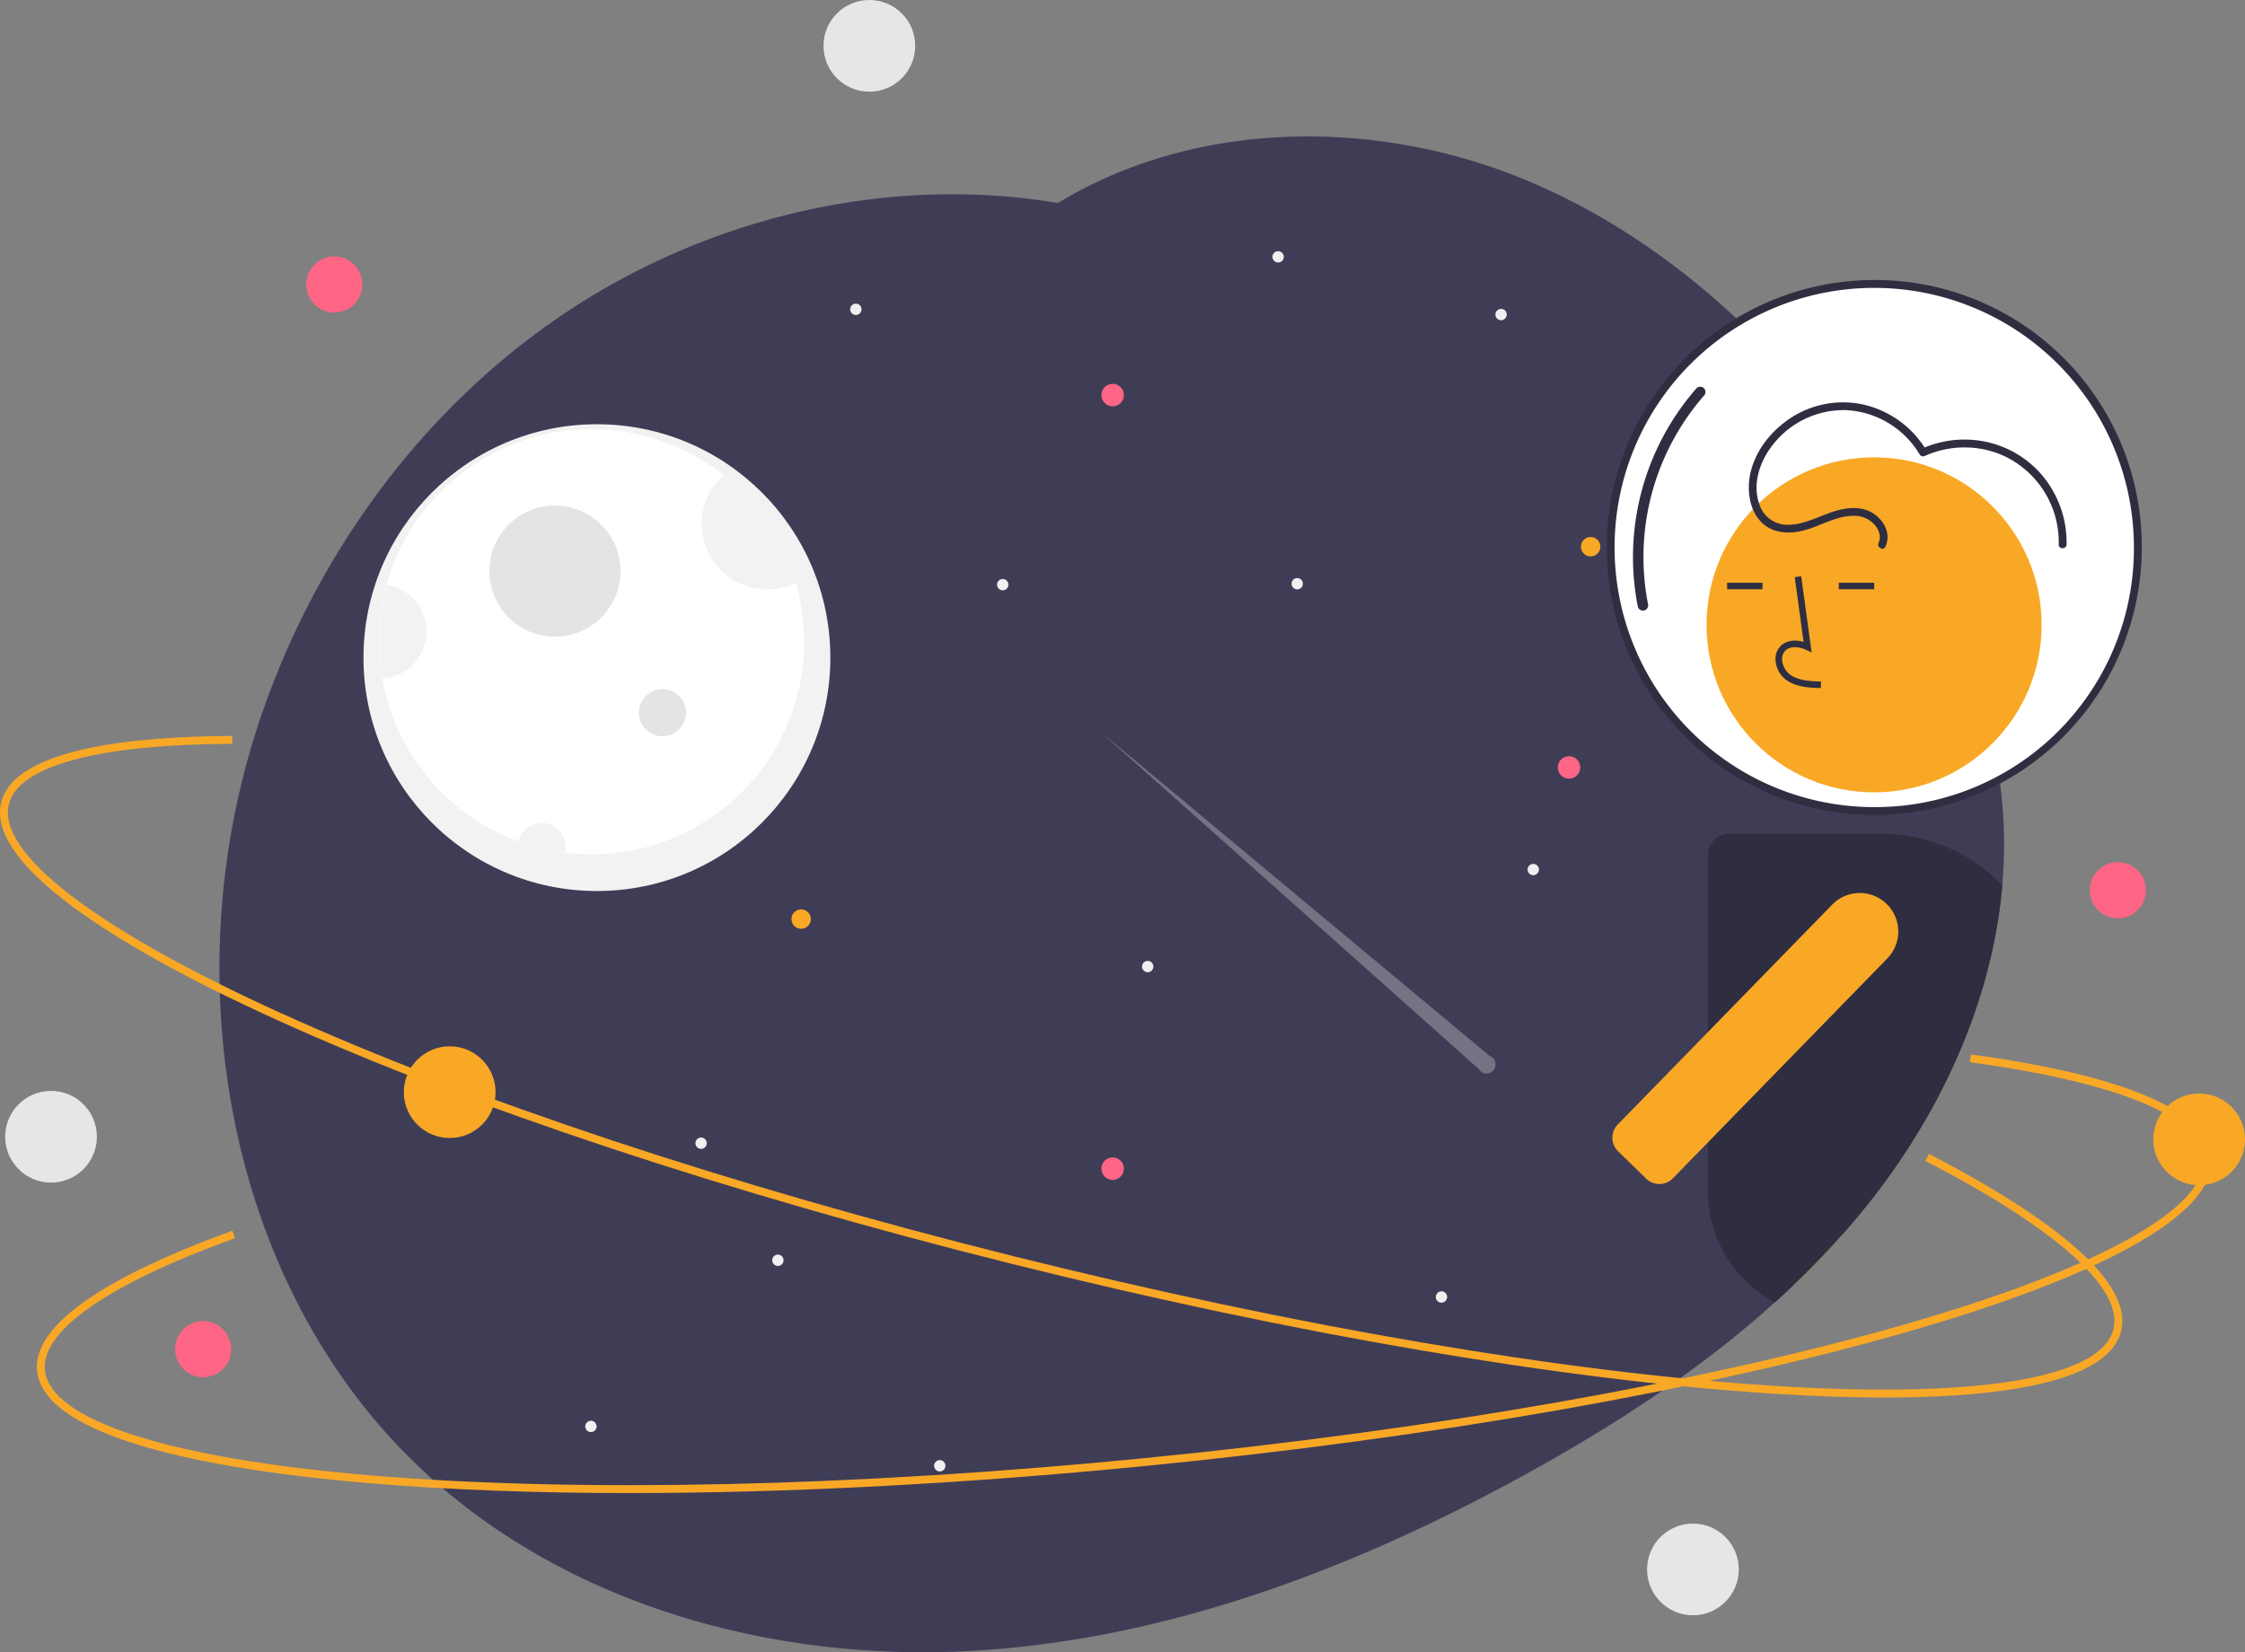 <svg xmlns="http://www.w3.org/2000/svg" width="855.94" height="630.066" data-name="Layer 1"><rect width="100%" height="100%" fill="#808080" stroke="none"/><path fill="#3f3d56" d="M763.402 337.59c-3.73 43.08-22.51 84.71-49.3 119.14q-1.68 2.16-3.4 4.28-3.87 4.77-7.94 9.36-4.98 5.656-10.25 11.05-4.29 4.44-8.78 8.69-3.465 3.316-7.01 6.5c-28.43 25.69-61.09 46.89-94.74 65.43-65.67 36.17-137.65 63.57-212.52 67.56-74.86 3.98-153.01-17.46-207.91-68.52-73.99-68.81-94.64-183.58-64.6-280.05 19.98-64.18 60.76-122.24 116.26-160.16 55.02-37.59 124.43-54.51 190.12-43.45 52.44-31.87 121.09-32.48 178.1-8.89 30.42 12.59 57.72 31.31 81.67 53.93a339.343 339.343 0 0 1 30.72 33.23q1.455 1.786 2.88 3.6 5.97 7.546 11.55 15.4 8.01 11.266 15.21 23.03c1.32 2.16 2.63 4.33 3.91 6.52.86 1.47 1.73 2.95 2.58 4.44a.298.298 0 0 1 .04.1c13.31 23.41 24.19 48.39 29.86 74.5 1 4.62 1.84 9.26 2.49 13.94v.01q.855 5.956 1.29 11.97a176.977 176.977 0 0 1-.23 28.39Z"/><path fill="#f0f0f0" d="M568.044 402.717 419.582 279.04 563.81 407.671a3.442 3.442 0 1 0 4.234-4.954Z" opacity=".3"/><circle cx="227.582" cy="250.781" r="89" fill="#f2f2f2"/><path fill="#fff" d="M306.582 244.78a80.994 80.994 0 0 1-81 81 81.572 81.572 0 0 1-27.8-4.9 81.055 81.055 0 1 1 108.8-76.1Z"/><circle cx="211.582" cy="217.781" r="25" fill="#e4e4e4"/><path fill="#f2f2f2" d="M303.422 222.31a25.001 25.001 0 0 1-27.6-41.08 81.053 81.053 0 0 1 27.6 41.08Z"/><circle cx="252.582" cy="271.781" r="9" fill="#e4e4e4"/><path fill="#f2f2f2" d="M215.582 322.78a9.046 9.046 0 0 1-.31 2.34 79.528 79.528 0 0 1-17.49-4.24 9.002 9.002 0 0 1 17.8 1.9ZM162.582 240.78a18.002 18.002 0 0 1-16.8 17.96 81.548 81.548 0 0 1 1.76-35.71 18 18 0 0 1 15.04 17.75Z"/><circle cx="606.457" cy="208.483" r="3.702" fill="#f9a826"/><circle cx="572.302" cy="119.949" r="2.163" fill="#f0f0f0"/><circle cx="225.302" cy="543.949" r="2.163" fill="#f0f0f0"/><circle cx="584.581" cy="331.594" r="2.163" fill="#f0f0f0"/><circle cx="305.457" cy="350.483" r="3.702" fill="#f9a826"/><circle cx="171.457" cy="416.483" r="17.483" fill="#f9a826"/><circle cx="267.302" cy="435.949" r="2.163" fill="#f0f0f0"/><circle cx="487.302" cy="97.949" r="2.163" fill="#f0f0f0"/><circle cx="358.302" cy="558.949" r="2.163" fill="#f0f0f0"/><circle cx="326.302" cy="117.949" r="2.163" fill="#f0f0f0"/><circle cx="382.302" cy="222.949" r="2.163" fill="#f0f0f0"/><circle cx="296.581" cy="480.594" r="2.163" fill="#f0f0f0"/><circle cx="549.581" cy="494.594" r="2.163" fill="#f0f0f0"/><circle cx="437.581" cy="368.594" r="2.163" fill="#f0f0f0"/><circle cx="494.581" cy="222.594" r="2.163" fill="#f0f0f0"/><circle cx="598.212" cy="292.655" r="4.289" fill="#ff6584"/><circle cx="424.212" cy="150.655" r="4.289" fill="#ff6584"/><circle cx="424.212" cy="445.655" r="4.289" fill="#ff6584"/><path fill="#f9a826" d="M691.422 470.37a7.694 7.694 0 0 0-7.39 5.58 7.39 7.39 0 0 0-.3 2.12v12.04q4.485-4.244 8.78-8.69 5.265-5.4 10.25-11.05Z"/><path fill="#f9a826" d="M718.651 532.931q-19.368 0-42.457-1.464c-79.613-5.055-182.737-22.633-290.376-49.492-107.637-26.86-206.93-59.794-279.585-92.734-35.393-16.047-62.556-31.237-80.735-45.148C6.25 329.366-2.168 316.53.474 305.94c5.148-20.629 50.73-25.142 88.064-25.295l.012 3c-51.268.21-81.513 8.387-85.165 23.022-4.652 18.64 33.286 47.74 104.087 79.841 72.495 32.868 171.605 65.74 279.073 92.557 107.467 26.816 210.401 44.363 289.84 49.408 77.578 4.928 124.743-2.937 129.394-21.578 3.862-15.477-21.598-38.275-71.69-64.198l1.38-2.664c36.397 18.836 78.645 45.851 73.222 67.589-2.643 10.588-16.106 17.964-40.016 21.922-13.629 2.256-30.37 3.387-50.024 3.387Z"/><circle cx="714.582" cy="208.781" r="100.5" fill="#fff"/><path fill="#2f2e41" d="M714.582 106.78a102 102 0 1 0 102 102 101.635 101.635 0 0 0-102-102Zm0 201a99 99 0 1 1 99-99 98.618 98.618 0 0 1-99 99Z"/><path fill="#2f2e41" d="M626.387 232.852a2 2 0 0 1-1.957-1.598 97.67 97.67 0 0 1 22.34-83.135 2 2 0 0 1 2.987 2.66 93.597 93.597 0 0 0-21.41 79.67 2.002 2.002 0 0 1-1.96 2.403Z"/><circle cx="714.519" cy="238.274" r="63.877" fill="#f9a826"/><path fill="#2f2e41" d="M694.218 262.39c-4.14-.115-9.294-.259-13.264-3.159a10.186 10.186 0 0 1-4.008-7.606 6.852 6.852 0 0 1 2.33-5.628c2.074-1.752 5.101-2.163 8.364-1.204l-3.38-24.706 2.481-.34 3.975 29.045-2.073-.95c-2.402-1.103-5.7-1.664-7.75.068a4.403 4.403 0 0 0-1.444 3.627 7.699 7.699 0 0 0 2.983 5.67c3.09 2.258 7.197 2.549 11.856 2.679ZM658.495 222.218h13.491v2.505h-13.491zM701.08 222.218h13.491v2.505H701.08zM717.202 317.94h-57.9a8.147 8.147 0 0 0-8.14 8.14v128.33a47.67 47.67 0 0 0 25.56 42.2q3.555-3.18 7.01-6.5 4.485-4.244 8.78-8.69 5.265-5.4 10.25-11.05 4.08-4.59 7.94-9.36 1.725-2.114 3.4-4.28c26.79-34.43 45.57-76.06 49.3-119.14a64.049 64.049 0 0 0-46.2-19.65Z"/><path fill="#f9a826" d="M719.312 344.72a14.611 14.611 0 0 0-10.43-4.17 14.465 14.465 0 0 0-9.16 3.36 13.123 13.123 0 0 0-1.17 1.07l-47.39 48.6-34.37 35.25a6.8 6.8 0 0 0-1.28 1.8 7.296 7.296 0 0 0-.77 3.32 7.168 7.168 0 0 0 2.18 5.07l1.35 1.32 9.8 9.55.01-.01a7.29 7.29 0 0 0 4.66 1.63 7.167 7.167 0 0 0 5.07-2.18l1.59-1.62 11.38-11.67.38-.39 68.41-70.16a14.691 14.691 0 0 0-.26-20.77Z"/><path fill="#2f2e41" d="M718.831 208.473c2.113-4.467-.053-9.238-3.763-12.09-4.676-3.596-10.723-3.002-16.04-1.3-5.823 1.863-11.514 5.216-17.804 5.024a11.13 11.13 0 0 1-10.244-7.278c-3.37-8.639.435-18.295 6.3-24.847a34.268 34.268 0 0 1 26.543-11.586 34.65 34.65 0 0 1 28.068 16.903 1.54 1.54 0 0 0 2.053.538 36.882 36.882 0 0 1 28.393-.714 36.29 36.29 0 0 1 22.58 34.491c-.05 1.932 2.95 1.93 3 0a39.892 39.892 0 0 0-10.599-27.812 38.719 38.719 0 0 0-27.566-12.168 39.336 39.336 0 0 0-17.323 3.613l2.053.538a37.699 37.699 0 0 0-25.1-17.728 36.485 36.485 0 0 0-29.423 7.327c-7.702 6.027-13.538 15.38-13.175 25.411.157 4.34 1.447 8.796 4.46 12.03 3.86 4.143 9.623 4.86 14.947 3.799 7.075-1.411 13.535-6.065 20.911-5.922a10.212 10.212 0 0 1 7.642 3.446c1.624 1.833 2.604 4.47 1.497 6.811-.821 1.736 1.765 3.26 2.59 1.514Z"/><path fill="#f9a826" d="M240.064 569.356c-35.6 0-68.694-1.22-98.322-3.686-38.727-3.222-69.415-8.403-91.21-15.396-23.077-7.405-35.32-16.667-36.389-27.528-2.083-21.159 39.334-40.725 74.445-53.414l1.02 2.823c-48.217 17.424-73.957 35.286-72.48 50.298 1.882 19.119 47.393 33.78 124.862 40.227 79.326 6.6 183.718 4.262 293.948-6.59 110.23-10.848 213.075-28.906 289.59-50.845 74.727-21.426 116.506-44.68 114.624-63.8-1.563-15.873-33.203-28.792-89.092-36.378l.403-2.973c40.61 5.512 89.48 16.762 91.674 39.058 1.07 10.861-9.133 22.332-30.323 34.094-20.014 11.109-49.103 22.172-86.458 32.882-76.685 21.989-179.72 40.081-290.125 50.949-69.259 6.816-136.245 10.279-196.167 10.279Z"/><circle cx="838.457" cy="434.483" r="17.483" fill="#f9a826"/><circle cx="331.457" cy="17.483" r="17.483" fill="#e6e6e6"/><circle cx="19.457" cy="433.483" r="17.483" fill="#e6e6e6"/><circle cx="127.457" cy="108.483" r="10.702" fill="#ff6584"/><circle cx="77.457" cy="514.483" r="10.702" fill="#ff6584"/><circle cx="807.457" cy="339.483" r="10.702" fill="#ff6584"/><circle cx="645.457" cy="598.483" r="17.483" fill="#e6e6e6"/></svg>